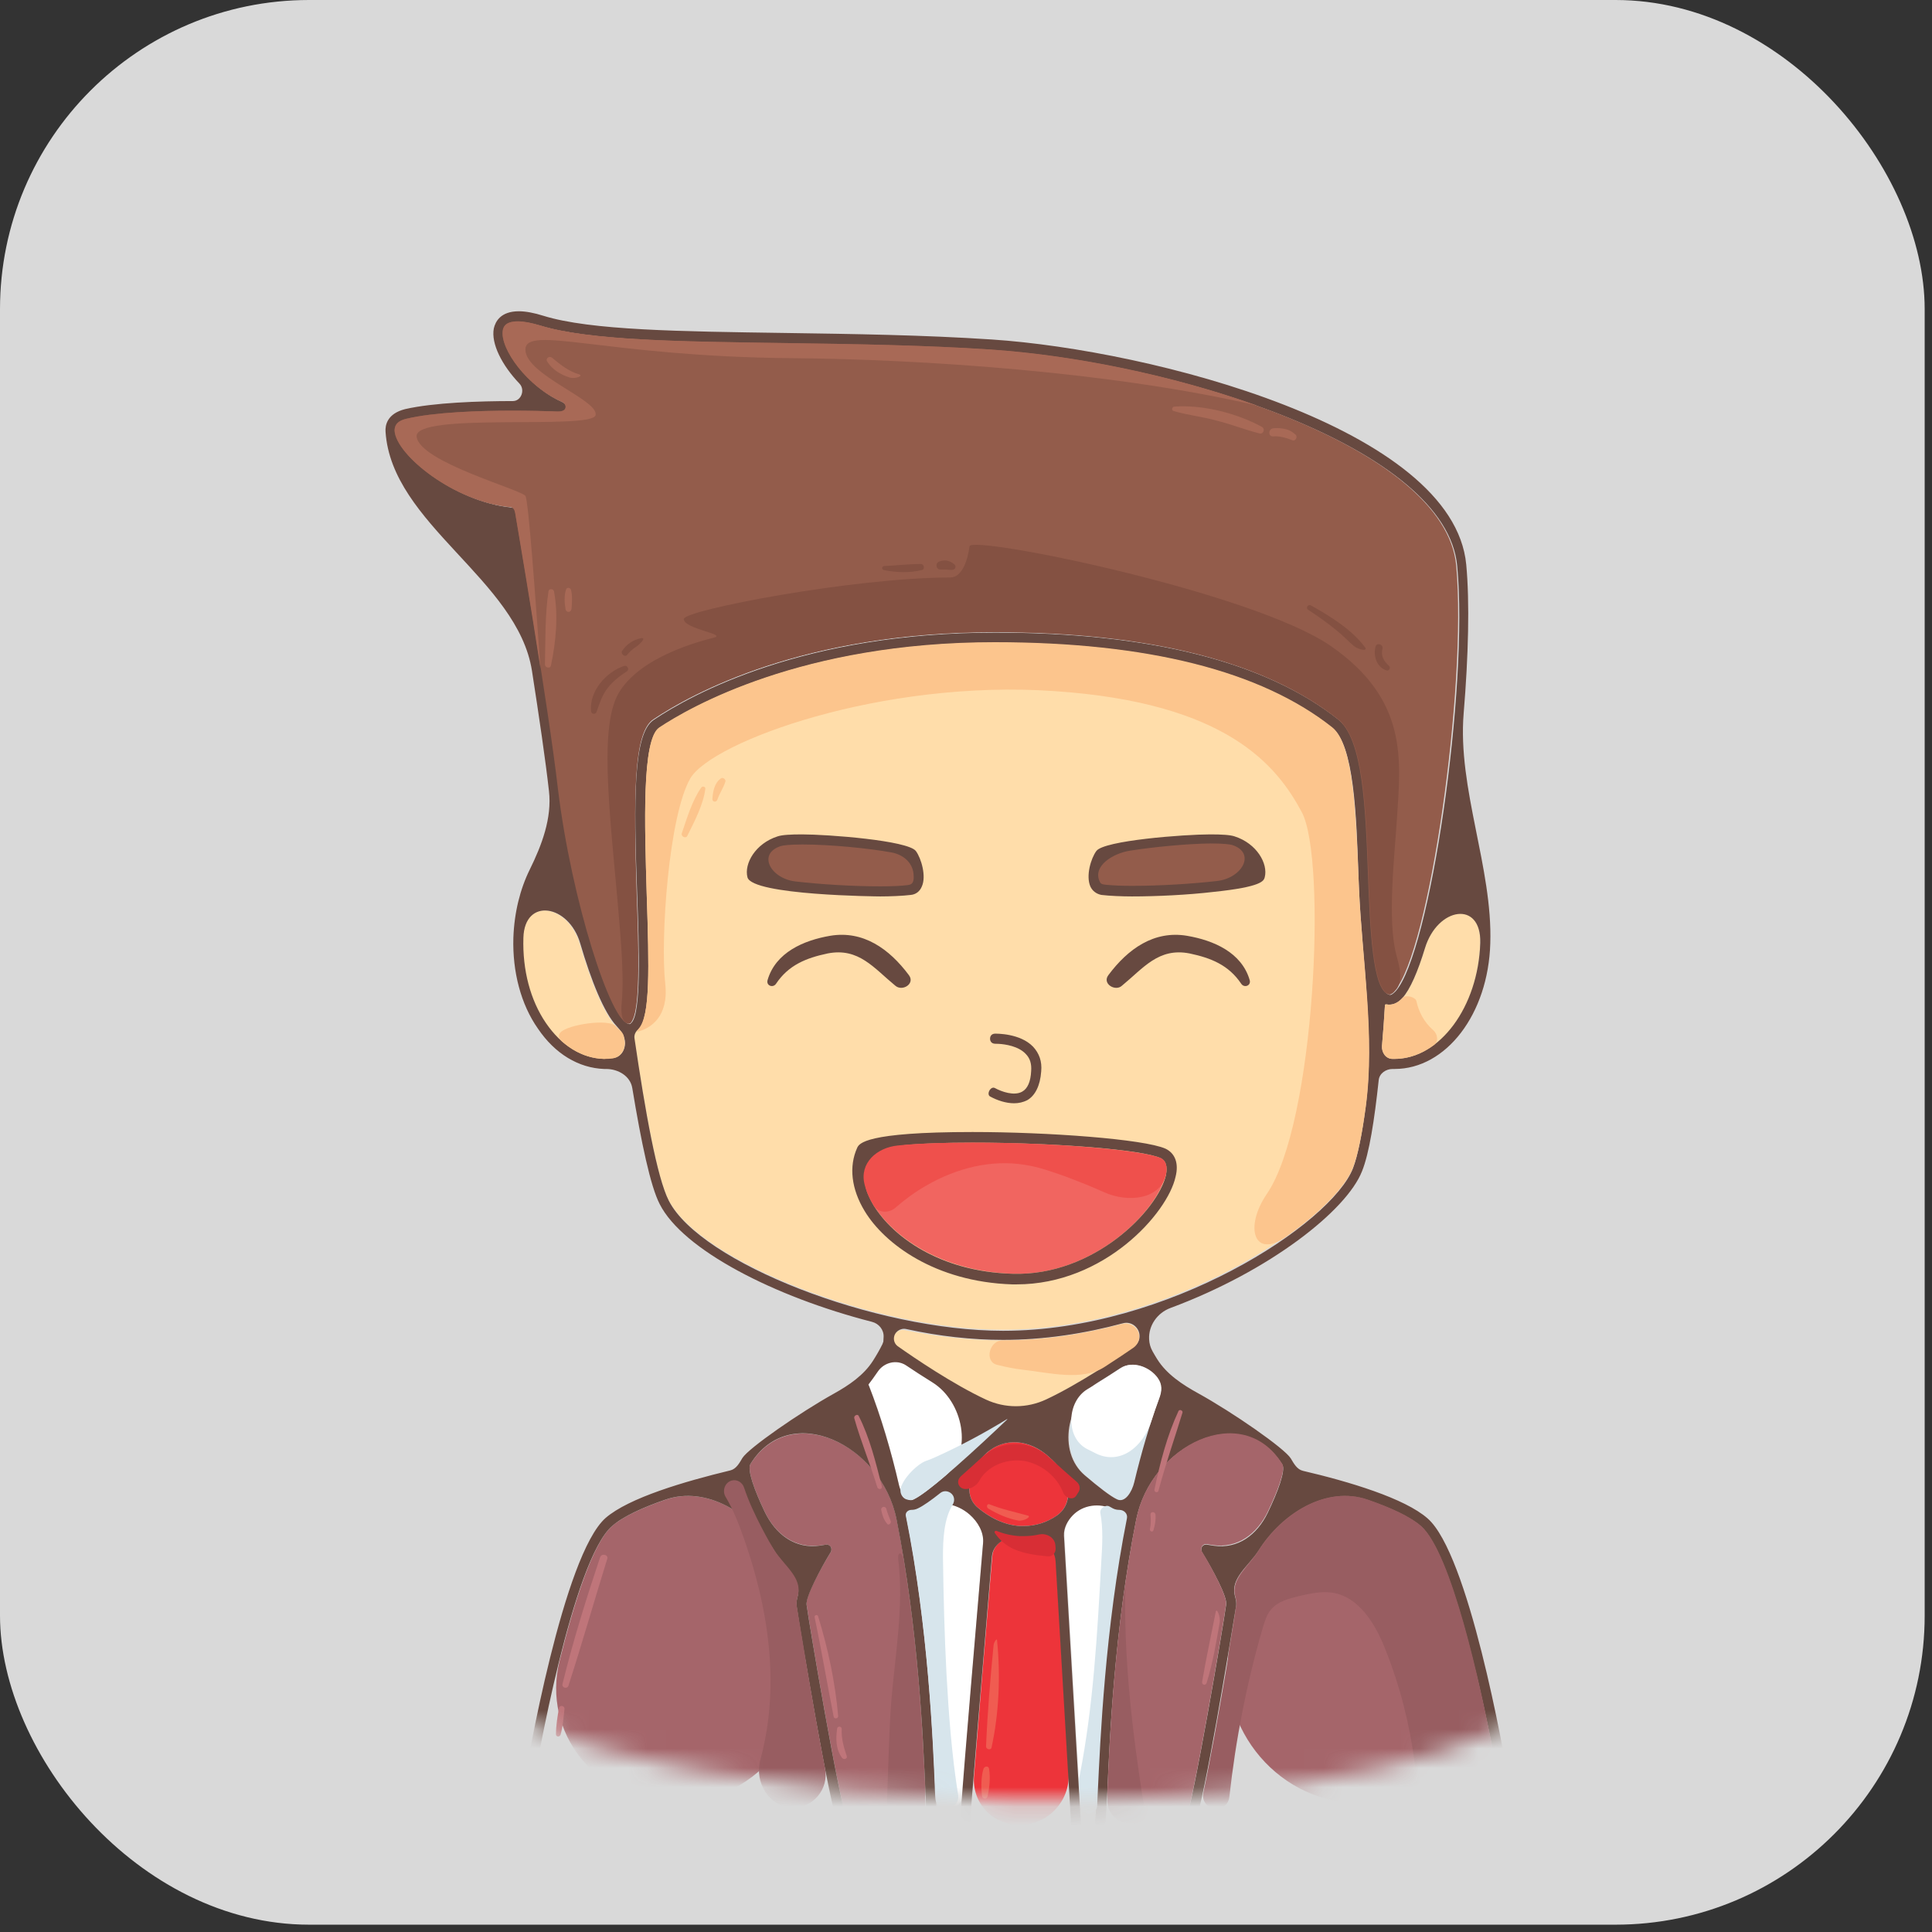 <svg width="100" height="100" viewBox="0 0 100 100" fill="none" xmlns="http://www.w3.org/2000/svg">
<rect x="0" y="0" width="100" height="100" fill="#333333" stroke="none"/>
<rect width="99.621" height="99.621" rx="16" fill="#D9D9D9"/>
<mask id="mask0_1801_3570" style="mask-type:luminance" maskUnits="userSpaceOnUse" x="15" y="7" width="75" height="87">
<path d="M22.19 16.346C7.609 25.302 18.376 84.078 26.678 88.778C34.98 93.478 67.851 95.75 79.526 88.439C91.201 81.128 93.276 33.083 80.823 18.461C68.37 3.838 43.464 3.29 22.19 16.346Z" fill="white"/>
</mask>
<g mask="url(#mask0_1801_3570)">
<path d="M72.596 51.648C72.339 51.933 72.056 52.038 71.773 51.989C71.768 51.988 71.764 51.988 71.759 51.987C71.717 51.98 71.686 51.995 71.684 52.037C71.644 52.742 71.59 53.447 71.532 54.128C71.503 54.475 71.73 54.808 72.077 54.808C72.103 54.808 72.129 54.808 72.181 54.808C74.542 54.808 76.54 52.118 76.617 48.802C76.674 46.556 74.396 46.925 73.747 49.075C73.379 50.294 72.99 51.204 72.596 51.648Z" fill="#FFDDAA"/>
<path d="M32.33 53.876C32.287 53.592 32.095 53.352 31.898 53.144C31.242 52.45 30.584 50.808 30.01 48.857C29.405 46.799 27.122 46.423 27.065 48.567C27.013 50.212 27.428 51.779 28.232 52.98C29.011 54.129 30.1 54.807 31.242 54.834C31.268 54.834 31.294 54.834 31.346 54.834C31.453 54.834 31.561 54.827 31.668 54.814C32.117 54.763 32.399 54.323 32.33 53.876Z" fill="#FFDDAA"/>
<path d="M51.111 72.517C52.043 72.937 53.095 72.932 54.024 72.507C55.718 71.732 57.818 70.318 58.673 69.723C58.864 69.59 58.968 69.376 58.959 69.143C58.943 68.709 58.525 68.405 58.106 68.519C56.134 69.056 54.034 69.378 51.895 69.378C50.286 69.378 48.552 69.188 46.825 68.847C46.523 68.787 46.243 69.006 46.231 69.313C46.224 69.492 46.305 69.672 46.454 69.77C47.333 70.349 49.42 71.752 51.111 72.517Z" fill="#FFDDAA"/>
<path d="M34.59 62.092C36.224 65.304 45.304 68.829 51.894 68.829C60.456 68.829 68.862 63.294 70.003 60.421C70.263 59.744 70.485 58.618 70.669 57.239C71.16 53.574 70.472 49.638 70.315 45.943C70.306 45.734 70.297 45.521 70.288 45.303C70.159 42.117 70.029 38.514 68.939 37.626C65.255 34.702 59.366 33.213 51.453 33.213C41.465 33.213 35.627 36.608 34.097 37.626C33.188 38.227 33.344 42.666 33.448 46.217C33.578 50.133 33.63 52.562 33.033 53.215C32.922 53.364 32.794 53.532 32.821 53.716C33.403 57.579 34.009 60.949 34.59 62.092Z" fill="#FFDDAA"/>
<path d="M58.312 78.539C58.353 78.332 58.15 78.151 57.938 78.151C57.809 78.151 57.705 78.125 57.601 78.073C56.918 77.76 56.099 77.861 55.567 78.391C55.284 78.674 55.073 79.07 55.096 79.469L55.917 93.408C55.93 93.64 56.119 93.823 56.351 93.831C56.587 93.838 56.786 93.661 56.794 93.425C56.802 93.214 56.808 92.972 56.823 92.721C56.924 90.052 57.197 84.241 58.312 78.539Z" fill="white"/>
<path d="M50.887 79.826C50.933 79.278 50.619 78.746 50.206 78.383C49.498 77.76 48.431 77.621 47.589 78.047C47.571 78.056 47.553 78.065 47.536 78.073C47.433 78.125 47.329 78.151 47.199 78.151C47.025 78.151 46.876 78.288 46.91 78.459C48.066 84.169 48.317 90.036 48.419 92.721C48.425 92.812 48.431 92.901 48.435 92.988C48.452 93.343 48.736 93.614 49.092 93.621C49.47 93.629 49.788 93.341 49.816 92.964C50.034 90.007 50.605 83.225 50.887 79.826Z" fill="white"/>
<path d="M54.662 80.78C54.616 80.006 53.758 79.509 52.983 79.509C52.905 79.509 52.853 79.509 52.775 79.509C52.118 79.47 51.419 79.875 51.363 80.531C51.037 84.338 50.641 89.077 50.415 91.924C50.304 93.308 51.347 94.435 52.736 94.456C54.214 94.478 55.399 93.24 55.312 91.764L54.662 80.78Z" fill="#ED343A"/>
<path d="M54.658 78.475C55.675 77.803 55.34 76.375 54.441 75.552C54.39 75.505 54.338 75.458 54.288 75.412C53.317 74.519 51.997 74.347 51.028 75.242C50.241 75.968 49.785 77.328 50.599 78.023C51.22 78.554 52.003 78.942 52.803 78.986C52.855 78.986 52.932 78.986 52.984 78.986C53.631 78.986 54.192 78.783 54.658 78.475Z" fill="#ED343A"/>
<path d="M46.539 76.894C46.629 77.288 46.941 77.784 47.302 77.603C47.638 77.444 48.251 76.969 48.96 76.365C50.401 75.138 49.894 72.547 48.282 71.555C47.775 71.243 47.303 70.936 46.907 70.673C46.424 70.35 45.763 70.508 45.437 70.99C45.256 71.256 45.088 71.484 44.959 71.652C44.949 71.665 44.95 71.685 44.962 71.697C44.966 71.7 44.968 71.704 44.97 71.708C45.62 73.322 46.124 75.082 46.539 76.894Z" fill="white"/>
<path d="M41.29 82.607C41.548 81.688 40.566 81.051 40.063 80.24C38.857 78.333 36.571 76.886 34.44 77.626C33.266 78.033 32.247 78.495 31.683 78.987C30.692 79.855 29.72 82.913 28.961 85.976C28.038 89.699 30.876 93.164 34.709 93.311C38.948 93.474 42.302 89.516 41.603 85.332C41.386 84.033 41.239 83.122 41.23 83.086C41.212 82.964 41.236 82.798 41.29 82.607Z" fill="#A5656A"/>
<path d="M47.9 92.747C47.789 90.073 47.534 84.279 46.406 78.629C45.64 74.795 40.944 72.475 38.845 75.775C38.661 76.062 39.051 77.134 39.581 78.244C40.143 79.423 41.156 80.162 42.451 79.993C42.546 79.981 42.642 79.967 42.737 79.953C42.841 79.927 42.944 79.979 42.996 80.057C43.048 80.135 43.048 80.266 42.996 80.344C42.451 81.232 41.673 82.668 41.751 83.06C41.906 84.205 43.529 93.774 43.926 94.489C43.929 94.496 43.933 94.499 43.937 94.505C43.967 94.549 44.002 94.597 44.055 94.593L46.466 94.389C47.28 94.32 47.92 93.564 47.9 92.747Z" fill="#A5656A"/>
<path d="M60.007 72.387C60.153 71.993 60.176 71.667 59.93 71.325C59.511 70.74 58.615 70.422 58.014 70.82C57.673 71.046 57.287 71.297 56.877 71.551C55.272 72.545 54.758 75.156 56.195 76.379C56.897 76.977 57.503 77.445 57.836 77.603C58.265 77.819 58.618 77.198 58.725 76.729C59.069 75.233 59.5 73.763 60.007 72.387Z" fill="#D7E5EC"/>
<path d="M70.774 77.602C68.644 76.857 66.357 78.307 65.152 80.214C64.688 81.007 63.69 81.702 63.927 82.59C63.979 82.786 64.003 82.957 63.984 83.086C63.984 83.113 63.843 84.002 63.629 85.281C62.923 89.493 66.289 93.473 70.558 93.309C74.383 93.162 77.204 89.739 76.285 86.023C75.524 82.944 74.541 79.859 73.532 78.986C72.967 78.482 71.948 78.013 70.774 77.602Z" fill="#A5656A"/>
<path d="M73.894 78.595C72.711 77.55 69.821 76.686 67.44 76.13C67.133 76.058 66.972 75.758 66.811 75.488C66.493 74.968 63.801 73.1 62.01 72.113C61.201 71.667 60.385 71.131 59.895 70.348C59.813 70.217 59.732 70.08 59.654 69.94C59.545 69.744 59.489 69.544 59.478 69.32C59.442 68.605 59.907 67.953 60.578 67.703C65.738 65.786 69.697 62.652 70.495 60.63C70.871 59.708 71.141 57.97 71.362 55.903C71.399 55.56 71.733 55.33 72.078 55.33C72.104 55.33 72.156 55.33 72.182 55.33C74.854 55.33 77.033 52.484 77.137 48.828C77.265 44.922 75.435 40.814 75.759 36.918C76.006 33.952 76.075 31.159 75.892 29.219C75.217 22.142 59.573 18.121 51.349 17.573C47.82 17.338 44.162 17.286 40.608 17.234C35.237 17.155 30.568 17.103 28.129 16.346C27.636 16.189 27.195 16.111 26.858 16.111C25.898 16.111 25.638 16.659 25.56 16.999C25.408 17.786 25.985 18.913 26.89 19.859C27.191 20.174 26.982 20.759 26.546 20.759C24.808 20.759 22.447 20.837 20.968 21.176C20.034 21.411 19.931 22.012 19.956 22.351C20.273 27.13 26.797 29.994 27.535 34.725C27.898 37.054 28.24 39.381 28.414 40.943C28.575 42.346 28.043 43.745 27.419 45.011C26.921 46.022 26.618 47.228 26.572 48.541C26.52 50.291 26.961 51.988 27.843 53.241C28.726 54.547 29.945 55.278 31.268 55.33C31.294 55.33 31.346 55.33 31.372 55.33C32.001 55.33 32.625 55.697 32.727 56.318C33.189 59.115 33.668 61.409 34.148 62.328C35.345 64.688 40.07 67.121 45.137 68.419C45.492 68.51 45.751 68.828 45.736 69.194C45.733 69.277 45.728 69.361 45.722 69.445C45.72 69.469 45.701 69.49 45.694 69.513C45.69 69.528 45.689 69.542 45.683 69.556C45.535 69.859 45.362 70.156 45.19 70.426C44.711 71.181 43.941 71.701 43.159 72.136C41.378 73.127 38.752 74.953 38.429 75.462C38.267 75.733 38.108 76.034 37.801 76.108C35.422 76.683 32.553 77.524 31.346 78.569C29.171 80.49 27.289 91.221 27.041 92.791C27.02 92.921 26.983 93.066 27.058 93.174C27.134 93.283 27.302 93.301 27.411 93.225C27.467 93.186 27.506 93.126 27.506 93.061V93.035C27.74 91.39 29.66 80.736 31.683 78.987C32.257 78.485 33.273 78.025 34.439 77.622C36.57 76.886 38.858 78.335 40.063 80.24C40.527 81.034 41.525 81.729 41.288 82.617C41.236 82.812 41.212 82.983 41.23 83.112C41.23 83.191 42.45 90.711 43.15 93.661C43.28 94.236 43.41 94.627 43.488 94.758C43.539 94.836 43.617 94.888 43.695 94.888C43.793 94.888 43.876 94.811 43.921 94.724C43.943 94.683 43.955 94.639 43.955 94.601C43.955 94.528 43.91 94.467 43.884 94.398C43.428 93.188 41.9 84.169 41.749 83.06C41.697 82.668 42.45 81.232 42.995 80.344C43.047 80.266 43.047 80.136 42.995 80.057C42.943 79.979 42.839 79.927 42.735 79.953C42.64 79.97 42.543 79.986 42.447 80C41.155 80.189 40.142 79.423 39.579 78.244C39.049 77.134 38.659 76.062 38.844 75.775C40.906 72.454 45.636 74.797 46.401 78.63C47.532 84.293 47.787 90.089 47.898 92.747C47.946 93.693 47.95 94.053 47.992 94.225C47.998 94.25 48.002 94.275 48.013 94.298C48.026 94.324 48.032 94.355 48.048 94.38C48.113 94.486 48.249 94.543 48.365 94.497C48.495 94.445 48.573 94.288 48.521 94.157C48.495 94.105 48.495 93.896 48.469 93.635C48.469 93.4 48.443 93.087 48.417 92.747C48.29 90.062 48.038 84.196 46.907 78.485C46.873 78.314 47.023 78.177 47.198 78.177C47.327 78.177 47.431 78.151 47.535 78.099C47.556 78.089 47.578 78.079 47.6 78.067C48.437 77.628 49.486 77.773 50.193 78.399C50.612 78.77 50.931 79.311 50.884 79.867C50.574 83.563 49.907 91.223 49.74 93.687C49.714 94.105 49.688 94.366 49.688 94.445C49.688 94.601 49.792 94.706 49.948 94.706C50.077 94.706 50.207 94.601 50.207 94.445C50.207 94.01 50.873 86.227 51.342 80.557C51.397 79.903 52.094 79.496 52.75 79.535C52.828 79.535 52.879 79.535 52.957 79.535C53.748 79.535 54.59 80.014 54.636 80.803L55.448 94.549V94.575C55.448 94.706 55.578 94.81 55.707 94.81C55.707 94.81 55.707 94.81 55.733 94.81C55.889 94.81 55.993 94.68 55.967 94.523L55.915 93.844L55.07 79.495C55.047 79.096 55.258 78.7 55.541 78.417C56.073 77.887 56.892 77.786 57.575 78.099C57.679 78.151 57.783 78.177 57.913 78.177C58.123 78.177 58.326 78.358 58.284 78.565C57.146 84.267 56.897 90.078 56.771 92.747C56.745 93.191 56.745 93.609 56.719 93.87C56.719 94.078 56.615 94.329 56.767 94.471C56.791 94.493 56.818 94.511 56.849 94.523C56.963 94.569 57.098 94.534 57.164 94.417C57.182 94.385 57.19 94.348 57.205 94.314C57.213 94.297 57.214 94.279 57.216 94.26C57.241 94.092 57.267 93.736 57.316 92.773C57.426 90.099 57.682 84.305 58.81 78.656C59.575 74.821 64.272 72.501 66.37 75.801C66.557 76.092 66.154 77.189 65.614 78.308C65.064 79.444 64.083 80.181 62.832 80.008C62.715 79.992 62.597 79.974 62.479 79.953C62.375 79.927 62.271 79.979 62.219 80.057C62.167 80.136 62.167 80.266 62.219 80.344C62.764 81.232 63.542 82.668 63.465 83.06C63.314 84.169 61.785 93.192 61.33 94.398C61.304 94.467 61.259 94.528 61.259 94.601C61.259 94.706 61.285 94.784 61.389 94.836C61.441 94.862 61.467 94.888 61.519 94.888C61.691 94.888 61.77 94.683 61.828 94.52C61.897 94.323 61.98 94.029 62.063 93.661C62.764 90.737 63.957 83.217 63.983 83.112C64.002 82.981 63.976 82.808 63.921 82.609C63.664 81.689 64.647 81.051 65.151 80.24C66.356 78.333 68.643 76.886 70.774 77.626C71.948 78.033 72.967 78.495 73.531 78.987C75.525 80.733 77.441 91.347 77.706 93.025C77.707 93.032 77.708 93.038 77.708 93.046C77.708 93.056 77.709 93.066 77.711 93.075C77.743 93.199 77.868 93.295 77.993 93.27C78.246 93.219 78.188 92.855 78.148 92.6C77.819 90.502 75.992 80.425 73.894 78.595ZM58.706 76.731C58.594 77.199 58.239 77.819 57.809 77.603C57.472 77.444 56.859 76.968 56.148 76.362C54.709 75.136 55.215 72.548 56.825 71.557C57.242 71.301 57.634 71.049 57.98 70.821C58.584 70.423 59.485 70.742 59.907 71.33C60.15 71.669 60.13 71.991 59.989 72.384C59.496 73.761 59.065 75.233 58.706 76.731ZM52.983 78.987C52.931 78.987 52.879 78.987 52.801 78.987C52.002 78.943 51.218 78.555 50.598 78.024C49.783 77.328 50.24 75.969 51.027 75.242C51.996 74.348 53.319 74.516 54.291 75.407C54.345 75.456 54.399 75.506 54.454 75.555C55.351 76.374 55.678 77.796 54.667 78.469C54.199 78.781 53.635 78.987 52.983 78.987ZM44.962 71.697C44.95 71.685 44.948 71.666 44.958 71.652C45.087 71.484 45.255 71.256 45.436 70.99C45.762 70.508 46.422 70.351 46.905 70.675C47.295 70.936 47.758 71.24 48.258 71.549C49.863 72.544 50.378 75.157 48.94 76.381C48.238 76.978 47.634 77.446 47.301 77.603C46.956 77.812 46.629 77.288 46.538 76.894C46.119 75.082 45.596 73.322 44.969 71.708C44.967 71.704 44.965 71.7 44.962 71.697ZM31.268 54.808C30.127 54.782 29.063 54.129 28.259 52.954C27.454 51.779 27.039 50.212 27.091 48.541C27.148 46.437 29.438 46.805 30.031 48.824C30.603 50.771 31.26 52.408 31.914 53.108C32.114 53.322 32.301 53.569 32.342 53.86C32.4 54.287 32.166 54.723 31.737 54.765C31.653 54.773 31.567 54.778 31.48 54.78C31.409 54.782 31.339 54.808 31.268 54.808ZM26.468 26.268C23.563 25.981 20.553 23.579 20.475 22.325C20.449 22.116 20.501 21.829 21.098 21.699C22.525 21.359 24.86 21.281 26.572 21.281C27.973 21.281 29.037 21.333 29.063 21.333C29.192 21.333 29.296 21.255 29.322 21.124C29.37 20.886 29.052 20.793 28.836 20.682C27.199 19.834 25.909 18.009 26.079 17.103C26.105 16.999 26.157 16.659 26.858 16.659C27.169 16.659 27.558 16.738 27.999 16.868C30.516 17.625 35.212 17.704 40.66 17.782C44.188 17.834 47.846 17.886 51.375 18.121C60.844 18.774 74.854 23.135 75.425 29.297C76.021 35.564 74.024 49.35 72.234 51.309C72.104 51.439 72 51.518 71.922 51.492C71.092 51.283 70.962 48.123 70.859 45.329C70.729 41.856 70.599 38.279 69.302 37.261C65.514 34.258 59.547 32.744 51.504 32.744C41.646 32.744 35.86 35.903 33.837 37.261C32.773 37.966 32.799 41.308 32.98 46.295C33.084 49.142 33.188 52.379 32.695 52.928C32.643 52.98 32.617 53.006 32.591 53.006C31.683 53.006 29.608 46.635 28.959 40.916C28.466 36.608 26.754 26.608 26.728 26.503C26.676 26.373 26.572 26.268 26.468 26.268ZM76.618 48.802C76.514 52.118 74.517 54.808 72.182 54.808C72.156 54.808 72.13 54.808 72.078 54.808C71.727 54.808 71.504 54.477 71.533 54.128C71.59 53.446 71.644 52.742 71.684 52.037C71.687 51.995 71.718 51.98 71.76 51.987C71.764 51.988 71.769 51.988 71.774 51.989C72.057 52.038 72.34 51.933 72.597 51.648C72.991 51.203 73.385 50.294 73.757 49.074C74.403 46.953 76.674 46.586 76.618 48.802ZM32.84 53.734C32.816 53.57 32.897 53.393 33.028 53.29C33.045 53.277 33.065 53.26 33.079 53.244C33.654 52.558 33.602 50.141 33.473 46.269C33.37 42.718 33.214 38.279 34.122 37.679C35.678 36.634 41.49 33.266 51.478 33.266C59.391 33.266 65.281 34.754 68.965 37.679C70.08 38.566 70.21 42.17 70.314 45.355C70.322 45.552 70.33 45.744 70.338 45.933C70.496 49.665 71.17 53.65 70.678 57.353C70.498 58.704 70.284 59.806 70.028 60.474C68.913 63.346 60.481 68.882 51.919 68.882C45.304 68.882 36.249 65.357 34.615 62.145C34.007 60.947 33.4 57.561 32.84 53.734ZM51.919 69.352C54.039 69.352 56.139 69.029 58.131 68.49C58.55 68.377 58.968 68.698 58.984 69.132C58.993 69.366 58.888 69.564 58.696 69.697C57.858 70.281 55.823 71.652 54.148 72.435C53.156 72.898 52.03 72.904 51.037 72.444C49.345 71.659 47.297 70.268 46.469 69.681C46.339 69.589 46.263 69.431 46.269 69.272C46.28 68.95 46.593 68.722 46.907 68.791C48.604 69.165 50.324 69.352 51.919 69.352Z" fill="#674940"/>
<path d="M61.274 94.484C61.281 94.472 61.286 94.468 61.293 94.455C61.696 93.682 63.309 84.175 63.463 83.034C63.515 82.642 62.763 81.206 62.218 80.318C62.166 80.24 62.166 80.109 62.218 80.031C62.27 79.953 62.374 79.9 62.478 79.927C62.574 79.944 62.67 79.959 62.766 79.973C64.058 80.16 65.071 79.396 65.634 78.218C66.164 77.11 66.553 76.045 66.369 75.775C64.307 72.454 59.577 74.797 58.812 78.63C57.681 84.293 57.426 90.089 57.315 92.747C57.275 93.521 57.953 94.324 58.725 94.389L61.113 94.591C61.185 94.597 61.238 94.547 61.274 94.484Z" fill="#A5656A"/>
<path d="M32.54 52.98C32.63 52.98 32.676 52.87 32.718 52.79C33.125 52.006 33.027 48.962 32.929 46.269C32.773 41.256 32.747 37.94 33.785 37.235C35.809 35.877 41.568 32.717 51.453 32.717C59.495 32.717 65.463 34.232 69.25 37.235C70.547 38.253 70.677 41.83 70.807 45.303C70.911 48.097 71.04 51.256 71.871 51.465C71.948 51.491 72.078 51.413 72.182 51.282C73.972 49.324 75.944 35.537 75.373 29.271C74.802 23.108 60.793 18.748 51.323 18.095C47.795 17.86 44.137 17.808 40.608 17.756C35.16 17.677 30.464 17.625 27.948 16.842C27.506 16.711 27.117 16.633 26.806 16.633C26.106 16.633 26.054 16.972 26.028 17.077C25.846 18.043 27.325 20.053 29.115 20.811C29.219 20.863 29.297 20.993 29.271 21.098C29.224 21.335 28.891 21.301 28.649 21.292C28.216 21.277 27.434 21.255 26.521 21.255C24.808 21.255 22.473 21.333 21.047 21.672C20.476 21.803 20.424 22.09 20.424 22.299C20.502 23.552 23.511 25.981 26.417 26.242C26.521 26.242 26.624 26.346 26.65 26.451C26.676 26.555 28.389 36.556 28.882 40.864C29.582 46.608 31.632 52.98 32.54 52.98Z" fill="#935C4B"/>
<path d="M34.433 50.917C34.174 48.567 34.615 42.222 35.73 40.29C36.846 38.384 45.667 35.146 54.592 35.773C63.49 36.373 66.085 39.611 67.382 42.039C68.679 44.468 68.083 58.15 65.566 61.805C64.403 63.515 64.89 65.199 66.58 64.007C68.39 62.729 69.635 61.434 70.028 60.448C70.288 59.77 70.51 58.644 70.695 57.266C71.186 53.601 70.498 49.664 70.34 45.97C70.332 45.761 70.323 45.547 70.314 45.329C70.184 42.144 70.054 38.54 68.965 37.653C65.281 34.728 59.391 33.24 51.478 33.24C41.49 33.24 35.653 36.634 34.122 37.653C33.214 38.253 33.37 42.692 33.473 46.243C33.603 50.16 33.655 52.588 33.058 53.241C32.943 53.395 32.929 53.423 33.114 53.367C33.641 53.207 34.625 52.654 34.433 50.917Z" fill="#FCC58D"/>
<path d="M32.295 53.662C32.27 53.512 32.17 53.387 32.052 53.29C31.992 53.24 31.932 53.182 31.872 53.116C31.5 52.708 29.405 53.032 29.02 53.428C28.835 53.618 28.955 53.796 29.159 53.966C29.784 54.49 30.504 54.786 31.241 54.807C31.267 54.807 31.293 54.807 31.345 54.807C31.457 54.807 31.57 54.8 31.682 54.787C32.122 54.734 32.396 54.299 32.328 53.861C32.317 53.795 32.307 53.729 32.295 53.662Z" fill="#FCC58D"/>
<path d="M72.181 54.808C72.916 54.808 73.603 54.549 74.216 54.095C74.47 53.907 74.418 53.529 74.181 53.321C73.701 52.898 73.436 52.373 73.313 51.82C73.263 51.596 72.748 51.476 72.596 51.648C72.339 51.933 72.056 52.038 71.773 51.989C71.768 51.988 71.764 51.988 71.759 51.987C71.717 51.98 71.686 51.995 71.684 52.037C71.644 52.742 71.59 53.447 71.532 54.128C71.503 54.475 71.73 54.808 72.077 54.808C72.103 54.808 72.129 54.808 72.181 54.808Z" fill="#FCC58D"/>
<path d="M58.962 69.202C58.963 68.731 58.49 68.415 58.035 68.538C56.083 69.064 54.008 69.378 51.894 69.378C51.203 69.378 50.935 70.474 51.605 70.642C52.075 70.76 52.518 70.849 52.906 70.892C54.273 71.042 56 71.503 57.158 70.761C57.788 70.357 58.323 69.994 58.66 69.762C58.844 69.635 58.961 69.426 58.962 69.202Z" fill="#FCC58D"/>
<path d="M72.311 42.3C72.493 39.349 72.908 36.216 68.861 33.422C64.788 30.628 50.259 27.678 50.181 28.278C50.099 28.917 49.829 29.888 49.185 29.89C44.115 29.898 35.393 31.588 35.393 32.038C35.393 32.56 37.65 32.822 36.95 33.004C36.249 33.187 33.136 33.971 32.02 35.877C30.905 37.783 31.683 42.927 32.098 48.227C32.248 50.041 32.249 51.185 32.179 51.907C32.138 52.327 32.144 52.98 32.565 52.98C32.655 52.98 32.702 52.87 32.744 52.79C33.151 52.005 33.053 48.962 32.955 46.269C32.799 41.256 32.773 37.939 33.811 37.234C35.834 35.877 41.594 32.717 51.478 32.717C59.521 32.717 65.488 34.232 69.276 37.234C70.573 38.253 70.703 41.83 70.833 45.303C70.936 48.097 71.066 51.256 71.896 51.465C71.974 51.491 72.104 51.413 72.208 51.282C72.651 50.836 72.452 50.078 72.286 49.47C71.788 47.645 72.183 44.33 72.311 42.3Z" fill="#845142"/>
<path d="M40.997 18.539C47.639 18.591 57.576 19.244 65.073 20.993C60.637 19.401 55.526 18.382 51.323 18.095C47.795 17.86 44.137 17.808 40.608 17.756C35.16 17.677 30.464 17.625 27.948 16.842C27.506 16.711 27.117 16.633 26.806 16.633C26.106 16.633 26.054 16.972 26.028 17.077C25.846 18.043 27.325 20.053 29.115 20.811C29.219 20.863 29.297 20.993 29.271 21.098C29.224 21.335 28.891 21.301 28.649 21.292C28.216 21.277 27.434 21.255 26.521 21.255C24.808 21.255 22.473 21.333 21.047 21.672C20.476 21.803 20.424 22.09 20.424 22.299C20.502 23.552 23.511 25.981 26.417 26.242C26.639 26.242 26.667 26.56 26.703 26.779C26.877 27.825 27.453 31.211 27.974 34.597C27.714 30.916 27.351 25.876 27.195 25.667C26.936 25.328 21.747 23.918 21.565 22.612C21.384 21.307 30.646 22.273 30.827 21.489C31.009 20.706 27.195 19.401 27.195 18.095C27.195 16.79 31.398 18.461 40.997 18.539Z" fill="#A86956"/>
<path d="M28.674 30.603C28.648 30.472 28.415 30.446 28.389 30.603C28.207 31.83 28.233 33.135 28.207 34.389C28.207 34.572 28.492 34.624 28.518 34.441C28.778 33.214 28.907 31.83 28.674 30.603Z" fill="#A86956"/>
<path d="M29.555 30.524C29.503 30.394 29.322 30.394 29.296 30.524C29.192 30.837 29.218 31.203 29.27 31.516C29.296 31.725 29.555 31.725 29.581 31.516C29.607 31.203 29.633 30.837 29.555 30.524Z" fill="#A86956"/>
<path d="M65.306 22.09C64.009 21.385 62.271 20.942 60.792 21.046C60.662 21.046 60.61 21.255 60.766 21.281C61.492 21.49 62.245 21.568 62.997 21.777C63.724 21.96 64.45 22.247 65.176 22.43C65.384 22.508 65.514 22.195 65.306 22.09Z" fill="#A86956"/>
<path d="M67.071 22.508C66.915 22.377 66.786 22.273 66.578 22.221C66.371 22.168 66.137 22.142 65.904 22.168C65.644 22.195 65.618 22.612 65.904 22.586C66.241 22.56 66.578 22.665 66.915 22.795C67.045 22.847 67.175 22.612 67.071 22.508Z" fill="#A86956"/>
<path d="M29.972 19.375C29.427 19.218 29.012 18.879 28.571 18.513C28.442 18.409 28.234 18.539 28.312 18.696C28.576 19.126 29.016 19.395 29.494 19.542C29.756 19.622 30.232 19.462 29.972 19.375Z" fill="#A86956"/>
<path d="M32.307 34.467C31.373 34.78 30.491 35.772 30.594 36.817C30.62 36.974 30.828 37 30.88 36.843C31.035 36.399 31.165 35.981 31.45 35.616C31.71 35.276 32.073 34.989 32.436 34.754C32.592 34.676 32.488 34.415 32.307 34.467Z" fill="#845142"/>
<path d="M33.19 33.031C32.775 33.109 32.437 33.344 32.204 33.684C32.1 33.84 32.359 34.049 32.463 33.892C32.58 33.745 32.721 33.615 32.878 33.511C33.12 33.35 33.477 32.99 33.19 33.031Z" fill="#845142"/>
<path d="M70.65 33.501C69.976 32.587 68.834 31.882 67.848 31.334C67.693 31.255 67.563 31.49 67.719 31.569C68.238 31.908 68.757 32.274 69.224 32.665C69.521 32.908 69.778 33.178 70.062 33.427C70.29 33.626 70.838 33.737 70.65 33.501Z" fill="#845142"/>
<path d="M71.897 34.467C71.637 34.232 71.455 33.945 71.559 33.579C71.611 33.344 71.248 33.24 71.196 33.475C71.066 33.971 71.274 34.545 71.767 34.702C71.897 34.754 72 34.545 71.897 34.467Z" fill="#845142"/>
<path d="M47.665 29.192C47.043 29.192 46.394 29.271 45.771 29.297C45.642 29.297 45.616 29.48 45.745 29.506C46.394 29.636 47.069 29.662 47.717 29.506C47.873 29.48 47.847 29.192 47.665 29.192Z" fill="#845142"/>
<path d="M49.376 29.193C49.143 29.01 48.909 28.958 48.624 29.062C48.391 29.14 48.442 29.48 48.676 29.48C48.754 29.48 48.858 29.48 48.935 29.48C49.127 29.48 49.4 29.563 49.451 29.378C49.469 29.314 49.447 29.24 49.376 29.193Z" fill="#845142"/>
<path d="M36.3 40.76C35.833 41.413 35.547 42.379 35.288 43.136C35.236 43.293 35.496 43.423 35.573 43.267C35.937 42.535 36.404 41.648 36.507 40.838C36.533 40.708 36.352 40.681 36.3 40.76Z" fill="#FCC58D"/>
<path d="M37.314 40.29C36.977 40.525 36.899 40.969 36.873 41.361C36.873 41.517 37.081 41.543 37.133 41.387C37.236 41.073 37.444 40.786 37.548 40.447C37.574 40.342 37.418 40.212 37.314 40.29Z" fill="#FCC58D"/>
<path d="M52.129 73.451C52.128 73.451 52.126 73.452 52.124 73.453C50.932 74.183 49.713 74.835 48.443 75.409C48.283 75.484 48.112 75.555 47.936 75.614C47.441 75.781 46.505 76.745 46.618 77.254C46.656 77.421 46.771 77.57 46.936 77.613C47.079 77.65 47.201 77.653 47.301 77.603C48.128 77.213 50.63 74.904 52.136 73.467C52.142 73.461 52.138 73.451 52.129 73.451Z" fill="#D7E5EC"/>
<path d="M56.251 74.992C56.412 75.075 56.575 75.158 56.74 75.238C57.992 75.841 59.164 74.884 59.592 73.563C59.72 73.168 59.855 72.777 59.998 72.393C60.147 71.995 60.172 71.665 59.924 71.319C59.506 70.736 58.616 70.416 58.017 70.813C57.517 71.144 56.919 71.528 56.29 71.901C55.212 72.541 55.143 74.406 56.251 74.992Z" fill="white"/>
<path d="M48.99 86.637C48.886 84.626 48.834 82.616 48.808 80.605C48.808 79.663 48.85 78.635 49.316 77.868C49.406 77.721 49.41 77.534 49.315 77.39C49.175 77.18 48.874 77.114 48.677 77.272C48.193 77.659 47.779 77.948 47.511 78.073C47.407 78.125 47.303 78.151 47.174 78.151C47 78.151 46.85 78.288 46.885 78.459C48.041 84.169 48.291 90.036 48.393 92.721C48.403 92.844 48.409 92.964 48.414 93.078C48.427 93.382 48.672 93.613 48.976 93.62C49.359 93.627 49.653 93.283 49.592 92.905C49.263 90.841 49.106 88.739 48.99 86.637Z" fill="#D7E5EC"/>
<path d="M57.937 78.151C57.808 78.151 57.704 78.125 57.6 78.073C57.549 78.047 57.492 78.015 57.43 77.978C57.23 77.858 56.91 78.078 56.952 78.308C57.107 79.117 57.055 79.979 57.003 80.814C56.8 84.529 56.596 88.294 55.878 91.936C55.85 92.076 55.84 92.218 55.849 92.36L55.915 93.434C55.929 93.666 56.117 93.849 56.35 93.857C56.586 93.864 56.785 93.687 56.793 93.45C56.801 93.24 56.807 92.998 56.822 92.747C56.948 90.081 57.197 84.28 58.331 78.585C58.378 78.348 58.179 78.151 57.937 78.151Z" fill="#D7E5EC"/>
<path d="M55.83 77.22C55.933 77.05 55.886 76.833 55.735 76.704C55.263 76.298 54.77 75.855 54.308 75.43C53.326 74.527 51.81 74.524 50.827 75.426C50.477 75.748 50.11 76.08 49.75 76.398C49.605 76.525 49.544 76.709 49.636 76.879C49.84 77.251 50.476 77.032 50.68 76.659C50.763 76.506 50.866 76.366 50.987 76.245C51.505 75.722 52.284 75.513 53.01 75.618C53.892 75.775 54.697 76.401 55.034 77.263C55.143 77.538 55.532 77.67 55.698 77.425C55.745 77.357 55.789 77.288 55.83 77.22Z" fill="#D82E35"/>
<path d="M54.626 79.98C54.597 79.582 54.168 79.338 53.778 79.425C53.529 79.48 53.265 79.509 52.983 79.509C52.905 79.509 52.853 79.509 52.776 79.509C52.37 79.485 51.965 79.395 51.58 79.239C51.532 79.219 51.478 79.251 51.478 79.303C51.478 79.317 51.482 79.332 51.49 79.344C51.724 79.702 52.082 80.008 52.49 80.188C53.035 80.423 53.632 80.501 54.229 80.554C54.464 80.593 54.655 80.377 54.638 80.138L54.626 79.98Z" fill="#D82E35"/>
<path d="M73.557 78.987C72.984 78.485 71.967 78.025 70.801 77.622C68.67 76.886 66.382 78.335 65.177 80.24C64.713 81.034 63.716 81.729 63.953 82.617C64.005 82.812 64.028 82.983 64.01 83.112C64.01 83.184 62.993 89.46 62.283 92.796C62.19 93.234 62.531 93.646 62.977 93.63C63.316 93.618 63.593 93.357 63.63 93.02C63.955 90.058 64.531 87.102 65.359 84.261C65.463 83.922 65.566 83.556 65.8 83.295C66.163 82.877 66.708 82.747 67.227 82.616C67.797 82.486 68.368 82.355 68.939 82.433C70.366 82.642 71.222 84.105 71.741 85.462C72.476 87.313 72.966 89.265 73.222 91.243C73.366 92.361 74.308 93.237 75.436 93.195C76.653 93.151 77.551 92.069 77.327 90.872C76.627 87.137 75.116 80.352 73.557 78.987Z" fill="#985D61"/>
<path d="M41.001 93.563C42.083 93.599 42.912 92.594 42.705 91.532C42.035 88.101 41.252 83.17 41.231 83.086C41.212 82.955 41.238 82.781 41.293 82.582C41.55 81.663 40.567 81.025 40.063 80.214C39.902 79.959 38.948 78.333 38.515 77.003C38.428 76.734 38.159 76.561 37.884 76.629C37.526 76.719 37.365 77.156 37.554 77.472C37.94 78.12 38.231 78.847 38.48 79.561C39.311 81.911 39.855 84.365 39.882 86.846C39.898 88.271 39.73 89.716 39.353 91.098C39.04 92.249 39.809 93.523 41.001 93.563Z" fill="#985D61"/>
<path d="M45.904 93.342C45.879 93.923 46.368 94.4 46.948 94.35C47.502 94.302 47.927 93.789 47.897 93.234C47.889 93.092 47.881 92.931 47.871 92.747C47.759 90.406 47.57 85.656 46.755 80.709C46.686 80.291 46.441 80.317 46.496 80.736C46.782 83.165 46.341 85.593 46.133 88.047C46.004 89.799 45.982 91.569 45.904 93.342Z" fill="#985D61"/>
<path d="M58.25 82.016C57.602 86.481 57.42 90.606 57.342 92.747C57.333 92.919 57.326 93.071 57.32 93.207C57.295 93.747 57.756 94.306 58.294 94.353C58.838 94.399 59.28 93.922 59.195 93.383C58.602 89.607 58.155 85.811 58.25 82.016Z" fill="#985D61"/>
<path d="M60.999 73.033C60.403 74.313 60.04 75.723 59.754 77.107C59.728 77.237 59.936 77.289 59.962 77.159C60.325 75.801 60.792 74.469 61.207 73.112C61.233 73.007 61.051 72.929 60.999 73.033Z" fill="#BF757A"/>
<path d="M59.807 78.386C59.782 78.229 59.548 78.229 59.548 78.386C59.574 78.647 59.574 78.882 59.522 79.143C59.496 79.274 59.678 79.326 59.704 79.195C59.782 78.934 59.833 78.673 59.807 78.386Z" fill="#BF757A"/>
<path d="M45.642 76.924C45.331 75.697 45.019 74.417 44.449 73.294C44.397 73.164 44.189 73.268 44.215 73.399C44.552 74.6 45.045 75.775 45.408 76.976C45.46 77.133 45.694 77.081 45.642 76.924Z" fill="#BF757A"/>
<path d="M46.109 78.751C46.031 78.543 45.928 78.308 45.876 78.099C45.824 77.916 45.564 77.994 45.616 78.177C45.668 78.438 45.746 78.673 45.928 78.882C45.979 78.96 46.135 78.856 46.109 78.751Z" fill="#BF757A"/>
<path d="M31.061 80.606C30.335 82.773 29.66 84.94 29.115 87.159C29.063 87.368 29.375 87.447 29.427 87.238C30.127 85.071 30.75 82.877 31.424 80.71C31.528 80.475 31.139 80.371 31.061 80.606Z" fill="#BF757A"/>
<path d="M28.933 88.413C28.855 88.857 28.777 89.301 28.777 89.771C28.777 89.901 28.959 89.927 29.011 89.797C29.141 89.353 29.166 88.909 29.218 88.465C29.244 88.282 28.959 88.23 28.933 88.413Z" fill="#BF757A"/>
<path d="M42.346 83.661C42.32 83.556 42.139 83.582 42.165 83.713C42.528 85.436 42.813 87.159 43.151 88.857C43.176 88.987 43.384 88.961 43.384 88.831C43.228 87.055 42.865 85.358 42.346 83.661Z" fill="#BF757A"/>
<path d="M43.826 90.894C43.671 90.424 43.541 89.98 43.567 89.484C43.567 89.353 43.359 89.327 43.333 89.457C43.255 89.98 43.255 90.554 43.593 90.998C43.697 91.102 43.878 91.024 43.826 90.894Z" fill="#BF757A"/>
<path d="M62.713 83.66C62.687 83.66 62.687 83.686 62.713 83.686C62.739 83.686 62.739 83.66 62.713 83.66Z" fill="#BF757A"/>
<path d="M62.922 83.452C62.688 84.653 62.428 85.828 62.221 87.055C62.195 87.212 62.403 87.264 62.455 87.107C62.773 86.076 62.952 85.024 63.132 83.97C63.181 83.677 62.963 83.157 62.922 83.452Z" fill="#BF757A"/>
<path d="M51.608 84.914C51.608 84.752 51.444 84.995 51.428 85.156C51.257 86.881 51.111 88.651 51.037 90.397C51.037 90.554 51.297 90.606 51.322 90.449C51.712 88.674 51.789 86.716 51.608 84.914Z" fill="#F05C51"/>
<path d="M51.193 91.546C51.167 91.389 50.959 91.415 50.907 91.546C50.777 91.964 50.777 92.512 50.829 92.956C50.855 93.113 51.063 93.165 51.115 92.982C51.218 92.538 51.27 91.99 51.193 91.546Z" fill="#F05C51"/>
<path d="M53.165 78.438C52.516 78.255 51.868 78.125 51.219 77.864C51.089 77.811 51.037 77.994 51.141 78.073C51.613 78.362 52.15 78.602 52.7 78.703C52.989 78.755 53.456 78.48 53.165 78.438Z" fill="#F05C51"/>
<path d="M47.096 46.06C47.822 45.955 47.485 44.597 47.173 44.18C46.862 43.736 41.336 43.214 40.298 43.527C39.261 43.866 38.768 44.78 38.897 45.329C39.079 45.903 45.513 46.295 47.096 46.06Z" fill="#935C4B"/>
<path d="M45.564 46.399C45.486 46.399 38.922 46.347 38.688 45.407C38.507 44.702 39.103 43.657 40.245 43.292C40.478 43.214 40.894 43.188 41.516 43.188C42.839 43.188 46.99 43.501 47.406 44.049C47.691 44.441 47.95 45.355 47.717 45.877C47.613 46.138 47.406 46.295 47.146 46.321C46.731 46.373 46.056 46.399 45.564 46.399ZM40.427 43.788C39.18 44.182 39.878 45.475 41.178 45.625C42.454 45.772 44.121 45.877 45.564 45.877C46.169 45.877 46.65 45.856 46.967 45.814C47.035 45.805 47.102 45.794 47.16 45.759C47.231 45.715 47.269 45.63 47.283 45.547C47.298 45.452 47.297 45.341 47.284 45.223C47.221 44.627 46.735 44.231 46.146 44.122C44.998 43.912 42.996 43.71 41.542 43.71C40.816 43.71 40.53 43.762 40.427 43.788Z" fill="#674940"/>
<path d="M52.491 57.105C52.05 57.105 51.608 56.948 51.271 56.766C51.022 56.665 51.275 56.183 51.505 56.322C51.842 56.504 52.491 56.739 52.906 56.504C53.191 56.348 53.347 55.982 53.373 55.434C53.399 55.068 53.321 54.781 53.087 54.546C52.706 54.144 52.032 54.051 51.7 54.03C51.57 54.021 51.42 54.048 51.324 53.959C51.274 53.913 51.245 53.845 51.245 53.763C51.245 53.606 51.349 53.502 51.505 53.502C51.557 53.502 52.802 53.475 53.476 54.181C53.788 54.52 53.943 54.938 53.892 55.46C53.84 56.191 53.58 56.713 53.165 56.948C52.958 57.053 52.724 57.105 52.491 57.105Z" fill="#674940"/>
<path d="M57.032 46.06C56.305 45.955 56.642 44.597 56.954 44.18C57.265 43.736 62.791 43.214 63.829 43.527C64.867 43.866 65.36 44.78 65.23 45.329C65.074 45.903 58.64 46.295 57.032 46.06Z" fill="#935C4B"/>
<path d="M58.588 46.399C58.095 46.399 57.42 46.373 57.005 46.321C56.746 46.269 56.538 46.112 56.434 45.877C56.201 45.329 56.46 44.441 56.746 44.049C57.135 43.501 61.312 43.188 62.635 43.188C63.258 43.188 63.673 43.214 63.906 43.292C65.048 43.657 65.644 44.702 65.463 45.407C65.411 45.59 65.333 45.903 62.816 46.164C61.493 46.321 59.859 46.399 58.588 46.399ZM58.485 44.031C57.597 44.17 56.527 44.837 56.927 45.642C56.978 45.795 57.188 45.788 57.349 45.804C57.661 45.835 58.09 45.851 58.614 45.851C60.051 45.851 61.72 45.747 62.997 45.6C64.301 45.451 65.024 44.142 63.776 43.736C63.673 43.71 63.387 43.657 62.661 43.657C61.367 43.674 59.66 43.846 58.485 44.031Z" fill="#674940"/>
<path d="M60.093 59.951C59.159 59.533 54.593 59.142 50.338 59.142C48.564 59.142 47.313 59.204 46.459 59.292C45.363 59.405 44.486 60.214 44.745 61.284C44.835 61.653 44.996 62.031 45.227 62.406C46.187 63.946 48.626 65.8 52.414 65.93C56.617 66.061 59.938 62.641 60.327 60.813C60.431 60.369 60.353 60.082 60.093 59.951Z" fill="#F16560"/>
<path d="M60.326 59.455C59.211 58.959 54.255 58.593 50.338 58.593C44.76 58.593 44.475 59.194 44.371 59.403C43.93 60.369 44.059 61.544 44.76 62.693C45.772 64.364 48.392 66.348 52.388 66.479C52.465 66.479 52.543 66.479 52.621 66.479C57.161 66.479 60.43 62.797 60.845 60.917C61.027 60.212 60.819 59.69 60.326 59.455ZM52.413 65.93C48.626 65.826 46.187 63.972 45.227 62.406C45.102 62.197 44.997 61.989 44.913 61.784C44.363 60.443 45.544 59.367 46.989 59.252C47.807 59.186 48.901 59.142 50.338 59.142C54.593 59.142 59.159 59.507 60.093 59.951C60.352 60.082 60.43 60.369 60.352 60.813C59.937 62.641 56.616 66.061 52.413 65.93Z" fill="#674940"/>
<path d="M60.093 59.951C59.159 59.533 54.593 59.142 50.338 59.142C48.564 59.142 47.313 59.204 46.459 59.292C45.363 59.405 44.486 60.214 44.745 61.284C44.835 61.653 44.996 62.031 45.227 62.406C45.464 62.786 46 62.81 46.339 62.517C46.837 62.085 47.369 61.691 47.952 61.361C49.482 60.473 51.298 60.003 53.036 60.291C53.763 60.395 54.463 60.656 55.138 60.891C55.816 61.144 56.494 61.415 57.157 61.713C58.38 62.263 60.057 62.094 60.353 60.787C60.431 60.369 60.353 60.082 60.093 59.951Z" fill="#EF504C"/>
<path d="M47.044 50.473C46.032 49.115 44.683 48.149 42.971 48.436C41.596 48.671 40.143 49.298 39.728 50.734C39.65 51.021 40.013 51.152 40.169 50.917C40.817 49.95 41.725 49.585 42.841 49.35C44.449 49.037 45.228 50.107 46.343 51.021C46.706 51.334 47.381 50.917 47.044 50.473Z" fill="#674940"/>
<path d="M57.369 50.473C58.381 49.115 59.73 48.149 61.442 48.437C62.817 48.672 64.27 49.298 64.685 50.734C64.763 51.022 64.4 51.152 64.244 50.917C63.595 49.951 62.687 49.585 61.572 49.35C59.963 49.037 59.185 50.108 58.069 51.022C57.732 51.335 57.032 50.917 57.369 50.473Z" fill="#674940"/>
</g>
</svg>
